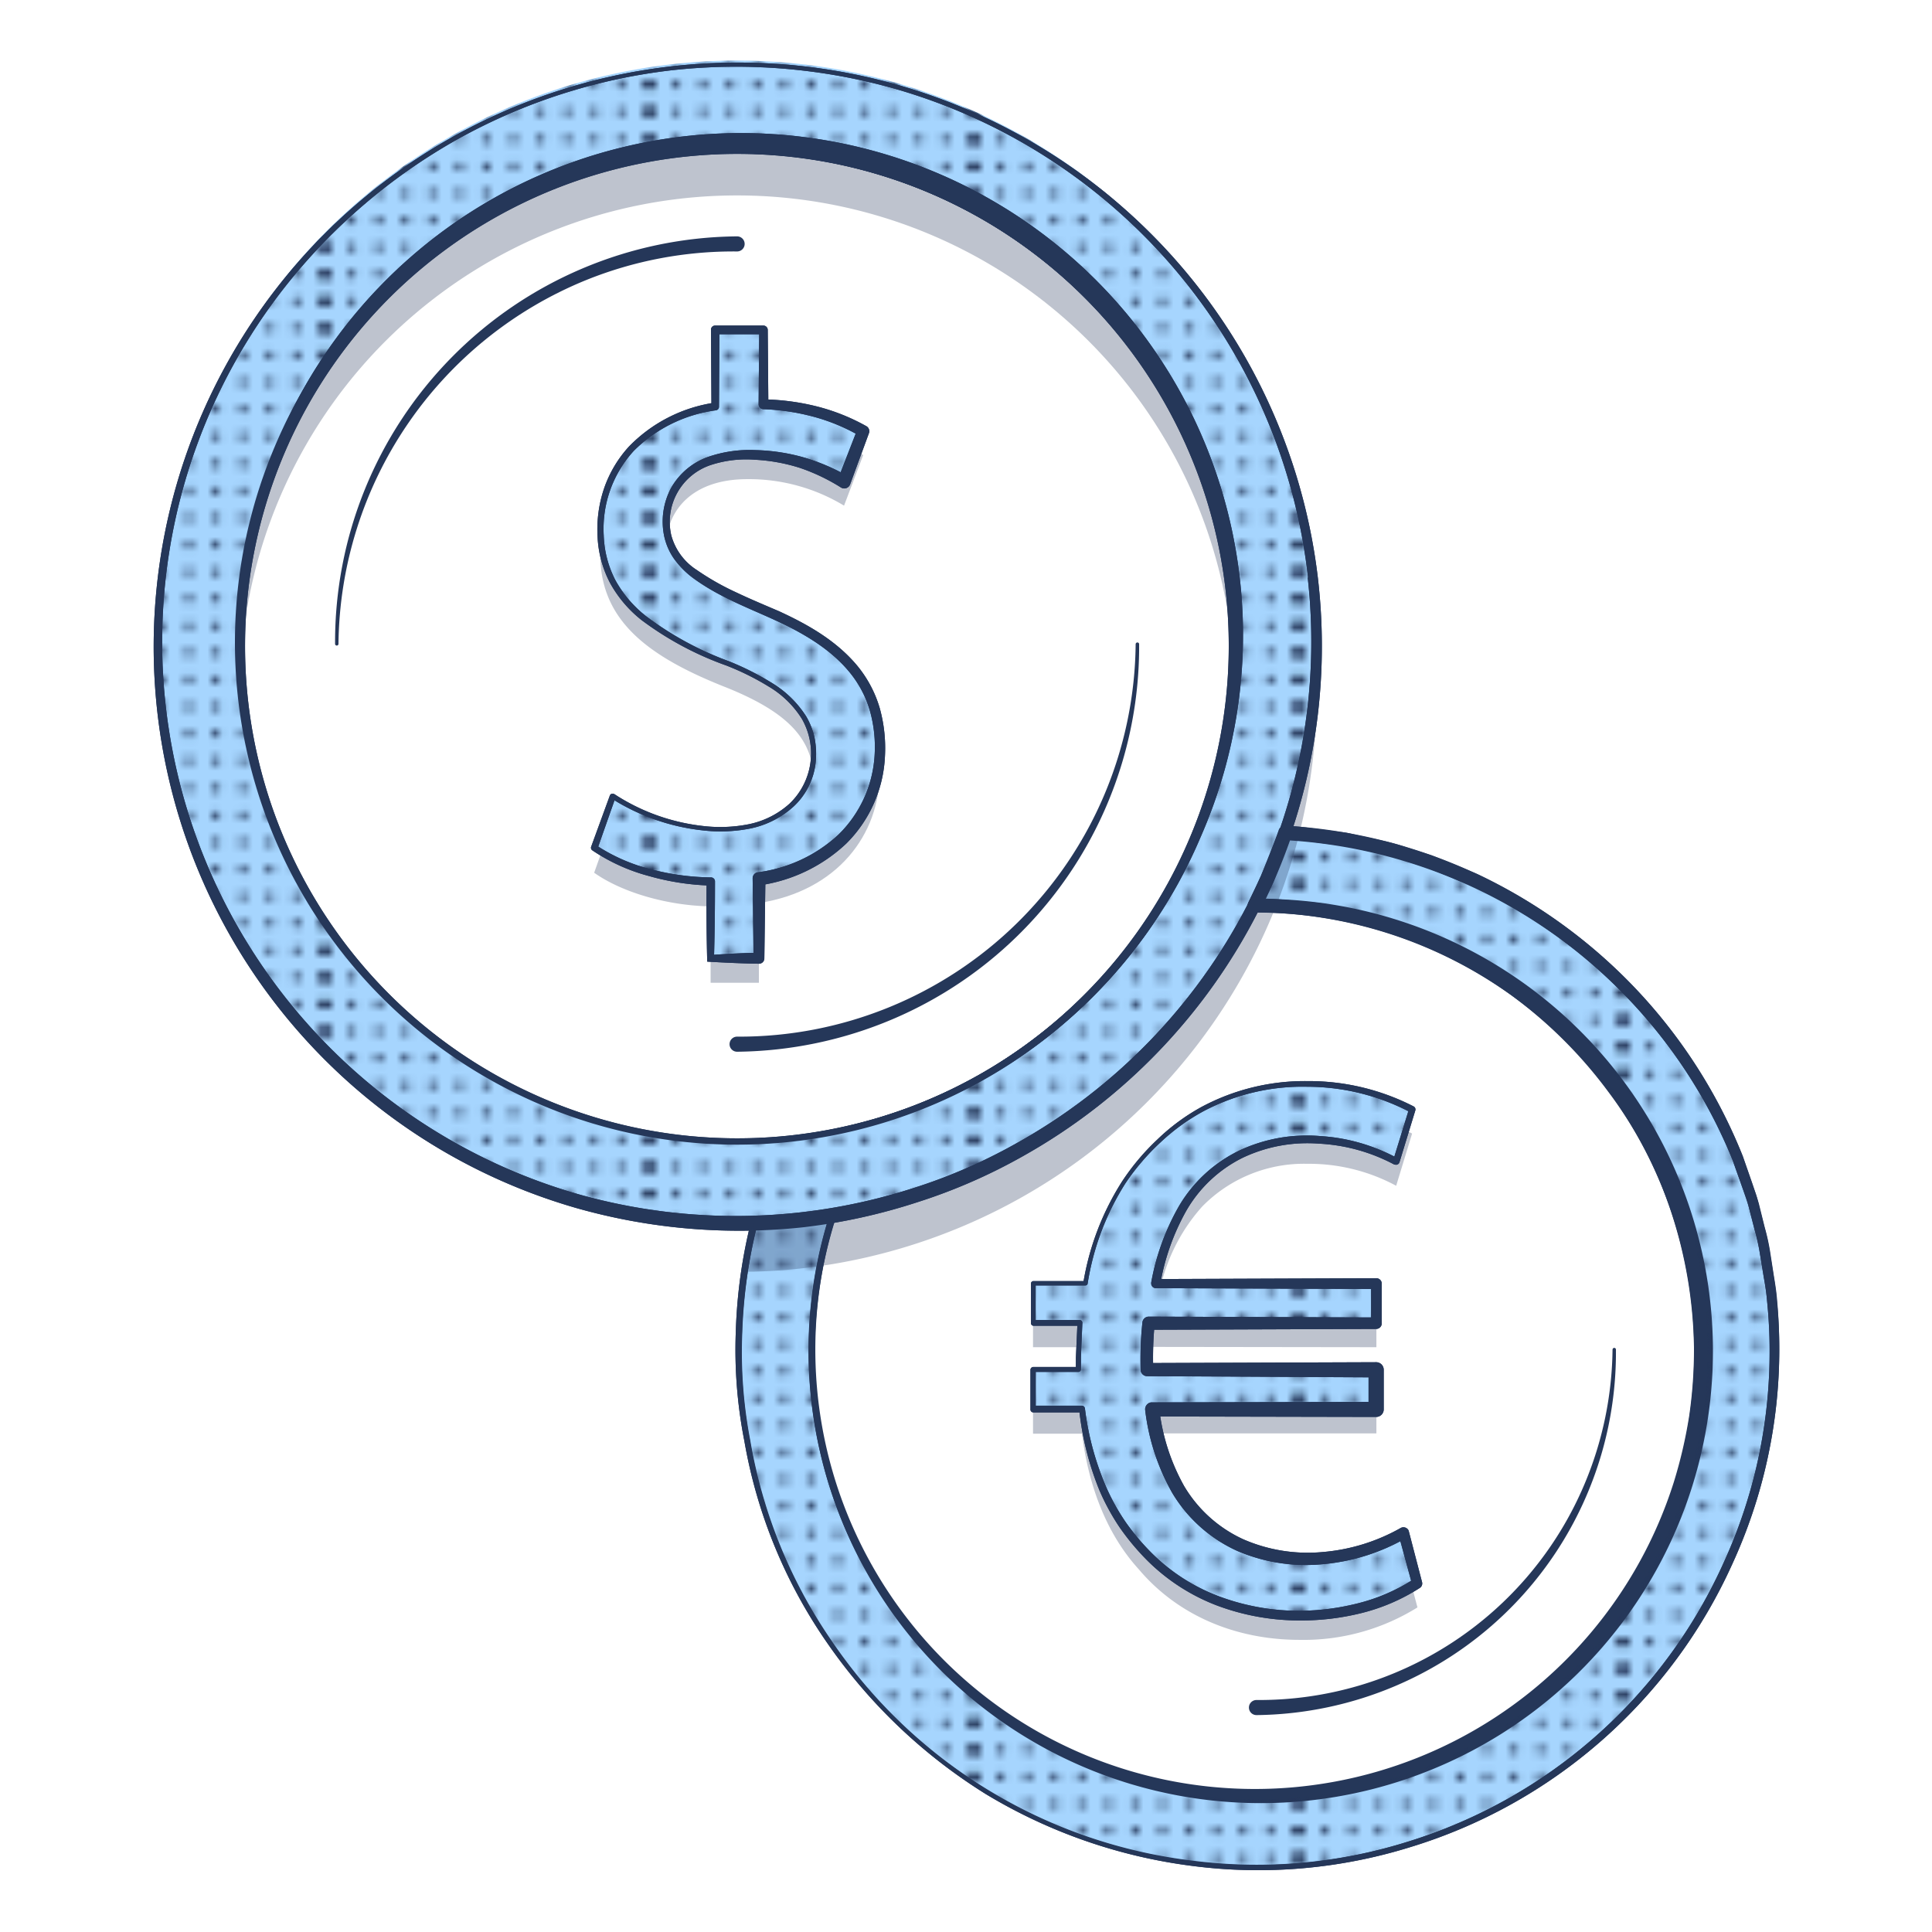 <svg id="Layer_1" data-name="Layer 1" xmlns="http://www.w3.org/2000/svg" xmlns:xlink="http://www.w3.org/1999/xlink" viewBox="0 0 256 256"><defs><style>.cls-1{fill:none;}.cls-2{fill:#253759;}.cls-3{clip-path:url(#clip-path);}.cls-4{clip-path:url(#clip-path-2);}.cls-5{fill:#fff;}.cls-6{fill:#a6d5fe;}.cls-7{fill:url(#New_Pattern_Swatch_1);}.cls-8{opacity:0.3;}.cls-9{fill:url(#New_Pattern_Swatch_1-5);}</style><clipPath id="clip-path"><rect class="cls-1" x="42.85" width="43" height="43"/></clipPath><clipPath id="clip-path-2"><rect class="cls-1" x="-0.05" width="43" height="43"/></clipPath><pattern id="New_Pattern_Swatch_1" data-name="New Pattern Swatch 1" width="42.9" height="43" patternTransform="translate(0 162)" patternUnits="userSpaceOnUse" viewBox="0 0 42.9 43"><rect class="cls-1" width="42.9" height="43"/><circle class="cls-2" cx="42.91" cy="1.85" r="0.57"/><circle class="cls-2" cx="42.91" cy="5.42" r="0.57"/><circle class="cls-2" cx="42.91" cy="8.99" r="0.57"/><circle class="cls-2" cx="42.91" cy="12.57" r="0.57"/><circle class="cls-2" cx="42.91" cy="16.14" r="0.57"/><circle class="cls-2" cx="42.91" cy="19.71" r="0.57"/><circle class="cls-2" cx="42.91" cy="23.29" r="0.57"/><circle class="cls-2" cx="42.91" cy="26.86" r="0.57"/><circle class="cls-2" cx="42.91" cy="30.43" r="0.57"/><circle class="cls-2" cx="42.91" cy="34.01" r="0.57"/><circle class="cls-2" cx="42.91" cy="37.58" r="0.57"/><circle class="cls-2" cx="42.91" cy="41.15" r="0.57"/><circle class="cls-2" cx="42.89" cy="1.85" r="0.57"/><circle class="cls-2" cx="42.89" cy="5.42" r="0.57"/><circle class="cls-2" cx="42.89" cy="8.99" r="0.57"/><circle class="cls-2" cx="42.89" cy="12.57" r="0.57"/><circle class="cls-2" cx="42.89" cy="16.14" r="0.57"/><circle class="cls-2" cx="42.89" cy="19.71" r="0.57"/><circle class="cls-2" cx="42.89" cy="23.29" r="0.57"/><circle class="cls-2" cx="42.89" cy="26.86" r="0.57"/><circle class="cls-2" cx="42.89" cy="30.43" r="0.57"/><circle class="cls-2" cx="42.89" cy="34.01" r="0.57"/><circle class="cls-2" cx="42.89" cy="37.58" r="0.57"/><circle class="cls-2" cx="42.89" cy="41.15" r="0.57"/><g class="cls-3"><circle class="cls-2" cx="42.81" cy="1.85" r="0.57"/><circle class="cls-2" cx="42.81" cy="5.42" r="0.57"/><circle class="cls-2" cx="42.81" cy="8.99" r="0.57"/><circle class="cls-2" cx="42.81" cy="12.57" r="0.57"/><circle class="cls-2" cx="42.81" cy="16.14" r="0.57"/><circle class="cls-2" cx="42.81" cy="19.71" r="0.57"/><circle class="cls-2" cx="42.81" cy="23.29" r="0.57"/><circle class="cls-2" cx="42.81" cy="26.86" r="0.57"/><circle class="cls-2" cx="42.81" cy="30.43" r="0.57"/><circle class="cls-2" cx="42.81" cy="34.01" r="0.57"/><circle class="cls-2" cx="42.81" cy="37.58" r="0.57"/><circle class="cls-2" cx="42.81" cy="41.15" r="0.57"/><circle class="cls-2" cx="42.79" cy="1.85" r="0.57"/><circle class="cls-2" cx="42.79" cy="5.42" r="0.57"/><circle class="cls-2" cx="42.79" cy="8.99" r="0.57"/><circle class="cls-2" cx="42.79" cy="12.57" r="0.57"/><circle class="cls-2" cx="42.79" cy="16.14" r="0.57"/><circle class="cls-2" cx="42.79" cy="19.71" r="0.57"/><circle class="cls-2" cx="42.79" cy="23.29" r="0.57"/><circle class="cls-2" cx="42.79" cy="26.86" r="0.57"/><circle class="cls-2" cx="42.79" cy="30.43" r="0.57"/><circle class="cls-2" cx="42.79" cy="34.01" r="0.57"/><circle class="cls-2" cx="42.79" cy="37.58" r="0.57"/><circle class="cls-2" cx="42.79" cy="41.15" r="0.57"/></g><circle class="cls-2" cx="42.91" cy="1.85" r="0.57"/><circle class="cls-2" cx="42.91" cy="5.42" r="0.57"/><circle class="cls-2" cx="42.91" cy="8.99" r="0.57"/><circle class="cls-2" cx="42.91" cy="12.57" r="0.57"/><circle class="cls-2" cx="42.91" cy="16.14" r="0.57"/><circle class="cls-2" cx="42.91" cy="19.71" r="0.57"/><circle class="cls-2" cx="42.91" cy="23.29" r="0.57"/><circle class="cls-2" cx="42.91" cy="26.86" r="0.57"/><circle class="cls-2" cx="42.91" cy="30.43" r="0.57"/><circle class="cls-2" cx="42.91" cy="34.01" r="0.57"/><circle class="cls-2" cx="42.91" cy="37.58" r="0.57"/><circle class="cls-2" cx="42.91" cy="41.15" r="0.57"/><circle class="cls-2" cx="0.01" cy="1.85" r="0.57"/><circle class="cls-2" cx="3.59" cy="1.85" r="0.57"/><circle class="cls-2" cx="7.16" cy="1.85" r="0.57"/><circle class="cls-2" cx="10.73" cy="1.85" r="0.57"/><circle class="cls-2" cx="0.01" cy="5.42" r="0.57"/><circle class="cls-2" cx="3.59" cy="5.42" r="0.57"/><circle class="cls-2" cx="7.16" cy="5.42" r="0.57"/><circle class="cls-2" cx="10.73" cy="5.42" r="0.57"/><circle class="cls-2" cx="0.01" cy="8.99" r="0.57"/><circle class="cls-2" cx="3.59" cy="8.99" r="0.57"/><circle class="cls-2" cx="7.16" cy="8.99" r="0.57"/><circle class="cls-2" cx="10.73" cy="8.99" r="0.57"/><circle class="cls-2" cx="0.01" cy="12.57" r="0.57"/><circle class="cls-2" cx="3.59" cy="12.57" r="0.57"/><circle class="cls-2" cx="7.16" cy="12.57" r="0.57"/><circle class="cls-2" cx="10.73" cy="12.57" r="0.57"/><circle class="cls-2" cx="0.01" cy="16.14" r="0.57"/><circle class="cls-2" cx="3.59" cy="16.14" r="0.57"/><circle class="cls-2" cx="7.16" cy="16.14" r="0.57"/><circle class="cls-2" cx="10.73" cy="16.14" r="0.57"/><circle class="cls-2" cx="0.01" cy="19.71" r="0.57"/><circle class="cls-2" cx="3.59" cy="19.71" r="0.57"/><circle class="cls-2" cx="7.16" cy="19.71" r="0.57"/><circle class="cls-2" cx="10.73" cy="19.71" r="0.57"/><circle class="cls-2" cx="14.3" cy="1.85" r="0.57"/><circle class="cls-2" cx="17.88" cy="1.85" r="0.57"/><circle class="cls-2" cx="21.45" cy="1.85" r="0.57"/><circle class="cls-2" cx="25.02" cy="1.85" r="0.57"/><circle class="cls-2" cx="28.6" cy="1.85" r="0.57"/><circle class="cls-2" cx="14.3" cy="5.42" r="0.57"/><circle class="cls-2" cx="17.88" cy="5.42" r="0.57"/><circle class="cls-2" cx="21.45" cy="5.42" r="0.57"/><circle class="cls-2" cx="25.02" cy="5.42" r="0.57"/><circle class="cls-2" cx="28.6" cy="5.42" r="0.57"/><circle class="cls-2" cx="14.3" cy="8.99" r="0.57"/><circle class="cls-2" cx="17.88" cy="8.99" r="0.57"/><circle class="cls-2" cx="21.45" cy="8.99" r="0.57"/><circle class="cls-2" cx="25.02" cy="8.99" r="0.57"/><circle class="cls-2" cx="28.6" cy="8.99" r="0.57"/><circle class="cls-2" cx="14.3" cy="12.57" r="0.57"/><circle class="cls-2" cx="17.88" cy="12.57" r="0.57"/><circle class="cls-2" cx="21.45" cy="12.57" r="0.57"/><circle class="cls-2" cx="25.02" cy="12.57" r="0.57"/><circle class="cls-2" cx="28.6" cy="12.57" r="0.57"/><circle class="cls-2" cx="14.3" cy="16.14" r="0.57"/><circle class="cls-2" cx="17.88" cy="16.14" r="0.57"/><circle class="cls-2" cx="21.45" cy="16.14" r="0.57"/><circle class="cls-2" cx="25.02" cy="16.14" r="0.57"/><circle class="cls-2" cx="28.6" cy="16.14" r="0.57"/><circle class="cls-2" cx="14.3" cy="19.71" r="0.57"/><circle class="cls-2" cx="17.88" cy="19.71" r="0.57"/><circle class="cls-2" cx="21.45" cy="19.71" r="0.57"/><circle class="cls-2" cx="25.02" cy="19.71" r="0.57"/><circle class="cls-2" cx="28.6" cy="19.71" r="0.57"/><circle class="cls-2" cx="32.17" cy="1.85" r="0.57"/><circle class="cls-2" cx="35.74" cy="1.85" r="0.57"/><circle class="cls-2" cx="39.31" cy="1.85" r="0.57"/><circle class="cls-2" cx="42.89" cy="1.85" r="0.57"/><circle class="cls-2" cx="32.17" cy="5.42" r="0.57"/><circle class="cls-2" cx="35.74" cy="5.42" r="0.57"/><circle class="cls-2" cx="39.31" cy="5.42" r="0.57"/><circle class="cls-2" cx="42.89" cy="5.42" r="0.57"/><circle class="cls-2" cx="32.17" cy="8.99" r="0.57"/><circle class="cls-2" cx="35.74" cy="8.99" r="0.57"/><circle class="cls-2" cx="39.31" cy="8.99" r="0.57"/><circle class="cls-2" cx="42.89" cy="8.99" r="0.57"/><circle class="cls-2" cx="32.17" cy="12.57" r="0.57"/><circle class="cls-2" cx="35.74" cy="12.57" r="0.57"/><circle class="cls-2" cx="39.31" cy="12.57" r="0.57"/><circle class="cls-2" cx="42.89" cy="12.57" r="0.57"/><circle class="cls-2" cx="32.17" cy="16.14" r="0.57"/><circle class="cls-2" cx="35.74" cy="16.14" r="0.57"/><circle class="cls-2" cx="39.31" cy="16.14" r="0.57"/><circle class="cls-2" cx="42.89" cy="16.14" r="0.57"/><circle class="cls-2" cx="32.17" cy="19.71" r="0.57"/><circle class="cls-2" cx="35.74" cy="19.71" r="0.57"/><circle class="cls-2" cx="39.31" cy="19.71" r="0.57"/><circle class="cls-2" cx="42.89" cy="19.71" r="0.57"/><circle class="cls-2" cx="0.01" cy="23.29" r="0.57"/><circle class="cls-2" cx="3.59" cy="23.29" r="0.57"/><circle class="cls-2" cx="7.16" cy="23.29" r="0.57"/><circle class="cls-2" cx="10.73" cy="23.29" r="0.57"/><circle class="cls-2" cx="0.01" cy="26.86" r="0.57"/><circle class="cls-2" cx="3.59" cy="26.86" r="0.57"/><circle class="cls-2" cx="7.16" cy="26.86" r="0.57"/><circle class="cls-2" cx="10.73" cy="26.86" r="0.57"/><circle class="cls-2" cx="0.01" cy="30.43" r="0.57"/><circle class="cls-2" cx="3.59" cy="30.43" r="0.57"/><circle class="cls-2" cx="7.16" cy="30.43" r="0.57"/><circle class="cls-2" cx="10.73" cy="30.43" r="0.57"/><circle class="cls-2" cx="0.01" cy="34.01" r="0.57"/><circle class="cls-2" cx="3.59" cy="34.01" r="0.57"/><circle class="cls-2" cx="7.16" cy="34.01" r="0.57"/><circle class="cls-2" cx="10.73" cy="34.01" r="0.57"/><circle class="cls-2" cx="0.01" cy="37.58" r="0.57"/><circle class="cls-2" cx="3.59" cy="37.58" r="0.57"/><circle class="cls-2" cx="7.16" cy="37.58" r="0.57"/><circle class="cls-2" cx="10.73" cy="37.58" r="0.57"/><circle class="cls-2" cx="0.01" cy="41.15" r="0.57"/><circle class="cls-2" cx="3.59" cy="41.15" r="0.57"/><circle class="cls-2" cx="7.16" cy="41.15" r="0.57"/><circle class="cls-2" cx="10.73" cy="41.15" r="0.57"/><circle class="cls-2" cx="14.3" cy="23.29" r="0.57"/><circle class="cls-2" cx="17.88" cy="23.29" r="0.57"/><circle class="cls-2" cx="21.45" cy="23.29" r="0.57"/><circle class="cls-2" cx="25.02" cy="23.29" r="0.57"/><circle class="cls-2" cx="28.6" cy="23.29" r="0.57"/><circle class="cls-2" cx="14.3" cy="26.86" r="0.57"/><circle class="cls-2" cx="17.88" cy="26.86" r="0.57"/><circle class="cls-2" cx="21.45" cy="26.86" r="0.57"/><circle class="cls-2" cx="25.02" cy="26.86" r="0.57"/><circle class="cls-2" cx="28.6" cy="26.86" r="0.57"/><circle class="cls-2" cx="14.3" cy="30.43" r="0.57"/><circle class="cls-2" cx="17.88" cy="30.43" r="0.57"/><circle class="cls-2" cx="21.45" cy="30.43" r="0.57"/><circle class="cls-2" cx="25.02" cy="30.43" r="0.57"/><circle class="cls-2" cx="28.6" cy="30.43" r="0.57"/><circle class="cls-2" cx="14.3" cy="34.01" r="0.57"/><circle class="cls-2" cx="17.88" cy="34.01" r="0.57"/><circle class="cls-2" cx="21.45" cy="34.01" r="0.57"/><circle class="cls-2" cx="25.02" cy="34.01" r="0.57"/><circle class="cls-2" cx="28.6" cy="34.01" r="0.57"/><circle class="cls-2" cx="14.3" cy="37.58" r="0.57"/><circle class="cls-2" cx="17.88" cy="37.58" r="0.57"/><circle class="cls-2" cx="21.45" cy="37.58" r="0.57"/><circle class="cls-2" cx="25.02" cy="37.58" r="0.57"/><circle class="cls-2" cx="28.6" cy="37.58" r="0.57"/><circle class="cls-2" cx="14.3" cy="41.15" r="0.57"/><circle class="cls-2" cx="17.88" cy="41.15" r="0.57"/><circle class="cls-2" cx="21.45" cy="41.15" r="0.57"/><circle class="cls-2" cx="25.02" cy="41.15" r="0.57"/><circle class="cls-2" cx="28.6" cy="41.15" r="0.57"/><circle class="cls-2" cx="32.17" cy="23.29" r="0.57"/><circle class="cls-2" cx="35.74" cy="23.29" r="0.57"/><circle class="cls-2" cx="39.31" cy="23.29" r="0.57"/><circle class="cls-2" cx="42.89" cy="23.29" r="0.57"/><circle class="cls-2" cx="32.17" cy="26.86" r="0.57"/><circle class="cls-2" cx="35.74" cy="26.86" r="0.57"/><circle class="cls-2" cx="39.31" cy="26.86" r="0.57"/><circle class="cls-2" cx="42.89" cy="26.86" r="0.57"/><circle class="cls-2" cx="32.17" cy="30.43" r="0.57"/><circle class="cls-2" cx="35.74" cy="30.43" r="0.57"/><circle class="cls-2" cx="39.31" cy="30.43" r="0.57"/><circle class="cls-2" cx="42.89" cy="30.43" r="0.57"/><circle class="cls-2" cx="32.17" cy="34.01" r="0.57"/><circle class="cls-2" cx="35.74" cy="34.01" r="0.57"/><circle class="cls-2" cx="39.31" cy="34.01" r="0.57"/><circle class="cls-2" cx="42.89" cy="34.01" r="0.57"/><circle class="cls-2" cx="32.17" cy="37.58" r="0.57"/><circle class="cls-2" cx="35.74" cy="37.58" r="0.57"/><circle class="cls-2" cx="39.31" cy="37.58" r="0.57"/><circle class="cls-2" cx="42.89" cy="37.58" r="0.57"/><circle class="cls-2" cx="32.17" cy="41.15" r="0.57"/><circle class="cls-2" cx="35.74" cy="41.15" r="0.57"/><circle class="cls-2" cx="39.31" cy="41.15" r="0.57"/><circle class="cls-2" cx="42.89" cy="41.15" r="0.57"/><circle class="cls-2" cx="-0.01" cy="1.85" r="0.57"/><circle class="cls-2" cx="-0.01" cy="5.42" r="0.57"/><circle class="cls-2" cx="-0.01" cy="8.99" r="0.57"/><circle class="cls-2" cx="-0.01" cy="12.57" r="0.57"/><circle class="cls-2" cx="-0.01" cy="16.14" r="0.57"/><circle class="cls-2" cx="-0.01" cy="19.71" r="0.57"/><circle class="cls-2" cx="-0.01" cy="23.29" r="0.57"/><circle class="cls-2" cx="-0.01" cy="26.86" r="0.57"/><circle class="cls-2" cx="-0.01" cy="30.43" r="0.57"/><circle class="cls-2" cx="-0.01" cy="34.01" r="0.57"/><circle class="cls-2" cx="-0.01" cy="37.58" r="0.57"/><circle class="cls-2" cx="-0.01" cy="41.15" r="0.57"/><g class="cls-4"><circle class="cls-2" cx="-0.09" cy="1.85" r="0.57"/><circle class="cls-2" cx="-0.09" cy="5.42" r="0.57"/><circle class="cls-2" cx="-0.09" cy="8.99" r="0.57"/><circle class="cls-2" cx="-0.09" cy="12.57" r="0.57"/><circle class="cls-2" cx="-0.09" cy="16.14" r="0.57"/><circle class="cls-2" cx="-0.09" cy="19.71" r="0.57"/><circle class="cls-2" cx="-0.09" cy="23.29" r="0.57"/><circle class="cls-2" cx="-0.09" cy="26.86" r="0.57"/><circle class="cls-2" cx="-0.09" cy="30.43" r="0.57"/><circle class="cls-2" cx="-0.09" cy="34.01" r="0.57"/><circle class="cls-2" cx="-0.09" cy="37.58" r="0.57"/><circle class="cls-2" cx="-0.09" cy="41.15" r="0.57"/><circle class="cls-2" cx="-0.11" cy="1.85" r="0.57"/><circle class="cls-2" cx="-0.11" cy="5.42" r="0.57"/><circle class="cls-2" cx="-0.11" cy="8.99" r="0.57"/><circle class="cls-2" cx="-0.11" cy="12.57" r="0.57"/><circle class="cls-2" cx="-0.11" cy="16.14" r="0.57"/><circle class="cls-2" cx="-0.11" cy="19.71" r="0.57"/><circle class="cls-2" cx="-0.11" cy="23.29" r="0.57"/><circle class="cls-2" cx="-0.11" cy="26.86" r="0.57"/><circle class="cls-2" cx="-0.11" cy="30.43" r="0.57"/><circle class="cls-2" cx="-0.11" cy="34.01" r="0.57"/><circle class="cls-2" cx="-0.11" cy="37.58" r="0.57"/><circle class="cls-2" cx="-0.11" cy="41.15" r="0.57"/></g><circle class="cls-2" cx="0.01" cy="1.85" r="0.57"/><circle class="cls-2" cx="0.01" cy="5.42" r="0.57"/><circle class="cls-2" cx="0.01" cy="8.99" r="0.57"/><circle class="cls-2" cx="0.01" cy="12.57" r="0.57"/><circle class="cls-2" cx="0.01" cy="16.14" r="0.57"/><circle class="cls-2" cx="0.01" cy="19.71" r="0.57"/><circle class="cls-2" cx="0.01" cy="23.29" r="0.57"/><circle class="cls-2" cx="0.01" cy="26.86" r="0.57"/><circle class="cls-2" cx="0.01" cy="30.43" r="0.57"/><circle class="cls-2" cx="0.01" cy="34.01" r="0.57"/><circle class="cls-2" cx="0.01" cy="37.58" r="0.57"/><circle class="cls-2" cx="0.01" cy="41.15" r="0.57"/><circle class="cls-2" cx="-0.01" cy="1.85" r="0.57"/><circle class="cls-2" cx="-0.01" cy="5.42" r="0.57"/><circle class="cls-2" cx="-0.01" cy="8.99" r="0.57"/><circle class="cls-2" cx="-0.01" cy="12.57" r="0.57"/><circle class="cls-2" cx="-0.01" cy="16.14" r="0.57"/><circle class="cls-2" cx="-0.01" cy="19.71" r="0.57"/><circle class="cls-2" cx="-0.01" cy="23.29" r="0.57"/><circle class="cls-2" cx="-0.01" cy="26.86" r="0.57"/><circle class="cls-2" cx="-0.01" cy="30.43" r="0.57"/><circle class="cls-2" cx="-0.01" cy="34.01" r="0.57"/><circle class="cls-2" cx="-0.01" cy="37.58" r="0.57"/><circle class="cls-2" cx="-0.01" cy="41.15" r="0.57"/></pattern><pattern id="New_Pattern_Swatch_1-5" data-name="New Pattern Swatch 1" width="42.9" height="43" patternTransform="translate(0 575.63)" patternUnits="userSpaceOnUse" viewBox="0 0 42.9 43"><rect class="cls-1" width="42.9" height="43"/><circle class="cls-2" cx="42.91" cy="1.85" r="0.57"/><circle class="cls-2" cx="42.91" cy="5.42" r="0.57"/><circle class="cls-2" cx="42.91" cy="8.99" r="0.57"/><circle class="cls-2" cx="42.91" cy="12.57" r="0.57"/><circle class="cls-2" cx="42.91" cy="16.14" r="0.57"/><circle class="cls-2" cx="42.91" cy="19.71" r="0.57"/><circle class="cls-2" cx="42.91" cy="23.29" r="0.57"/><circle class="cls-2" cx="42.91" cy="26.86" r="0.57"/><circle class="cls-2" cx="42.91" cy="30.43" r="0.57"/><circle class="cls-2" cx="42.91" cy="34.01" r="0.57"/><circle class="cls-2" cx="42.91" cy="37.58" r="0.57"/><circle class="cls-2" cx="42.91" cy="41.15" r="0.57"/><circle class="cls-2" cx="42.89" cy="1.85" r="0.57"/><circle class="cls-2" cx="42.89" cy="5.42" r="0.57"/><circle class="cls-2" cx="42.89" cy="8.99" r="0.57"/><circle class="cls-2" cx="42.89" cy="12.57" r="0.57"/><circle class="cls-2" cx="42.89" cy="16.14" r="0.57"/><circle class="cls-2" cx="42.89" cy="19.71" r="0.57"/><circle class="cls-2" cx="42.89" cy="23.29" r="0.57"/><circle class="cls-2" cx="42.89" cy="26.86" r="0.57"/><circle class="cls-2" cx="42.89" cy="30.43" r="0.57"/><circle class="cls-2" cx="42.89" cy="34.01" r="0.57"/><circle class="cls-2" cx="42.89" cy="37.58" r="0.57"/><circle class="cls-2" cx="42.89" cy="41.15" r="0.57"/><g class="cls-3"><circle class="cls-2" cx="42.81" cy="1.85" r="0.57"/><circle class="cls-2" cx="42.81" cy="5.42" r="0.57"/><circle class="cls-2" cx="42.81" cy="8.99" r="0.57"/><circle class="cls-2" cx="42.81" cy="12.57" r="0.57"/><circle class="cls-2" cx="42.81" cy="16.14" r="0.57"/><circle class="cls-2" cx="42.81" cy="19.71" r="0.57"/><circle class="cls-2" cx="42.81" cy="23.29" r="0.57"/><circle class="cls-2" cx="42.81" cy="26.86" r="0.57"/><circle class="cls-2" cx="42.81" cy="30.43" r="0.57"/><circle class="cls-2" cx="42.81" cy="34.01" r="0.57"/><circle class="cls-2" cx="42.81" cy="37.58" r="0.57"/><circle class="cls-2" cx="42.81" cy="41.15" r="0.57"/><circle class="cls-2" cx="42.79" cy="1.85" r="0.57"/><circle class="cls-2" cx="42.79" cy="5.42" r="0.57"/><circle class="cls-2" cx="42.79" cy="8.99" r="0.57"/><circle class="cls-2" cx="42.79" cy="12.57" r="0.57"/><circle class="cls-2" cx="42.79" cy="16.14" r="0.57"/><circle class="cls-2" cx="42.79" cy="19.71" r="0.57"/><circle class="cls-2" cx="42.79" cy="23.29" r="0.57"/><circle class="cls-2" cx="42.79" cy="26.86" r="0.57"/><circle class="cls-2" cx="42.79" cy="30.43" r="0.57"/><circle class="cls-2" cx="42.79" cy="34.01" r="0.57"/><circle class="cls-2" cx="42.79" cy="37.58" r="0.57"/><circle class="cls-2" cx="42.79" cy="41.15" r="0.57"/></g><circle class="cls-2" cx="42.91" cy="1.85" r="0.57"/><circle class="cls-2" cx="42.91" cy="5.42" r="0.57"/><circle class="cls-2" cx="42.91" cy="8.99" r="0.57"/><circle class="cls-2" cx="42.91" cy="12.57" r="0.57"/><circle class="cls-2" cx="42.91" cy="16.14" r="0.57"/><circle class="cls-2" cx="42.91" cy="19.71" r="0.57"/><circle class="cls-2" cx="42.91" cy="23.29" r="0.57"/><circle class="cls-2" cx="42.91" cy="26.86" r="0.57"/><circle class="cls-2" cx="42.91" cy="30.43" r="0.57"/><circle class="cls-2" cx="42.91" cy="34.01" r="0.57"/><circle class="cls-2" cx="42.91" cy="37.58" r="0.57"/><circle class="cls-2" cx="42.91" cy="41.15" r="0.57"/><circle class="cls-2" cx="0.01" cy="1.85" r="0.57"/><circle class="cls-2" cx="3.59" cy="1.85" r="0.57"/><circle class="cls-2" cx="7.16" cy="1.85" r="0.57"/><circle class="cls-2" cx="10.73" cy="1.85" r="0.57"/><circle class="cls-2" cx="0.01" cy="5.42" r="0.57"/><circle class="cls-2" cx="3.59" cy="5.42" r="0.57"/><circle class="cls-2" cx="7.16" cy="5.42" r="0.57"/><circle class="cls-2" cx="10.73" cy="5.42" r="0.57"/><circle class="cls-2" cx="0.01" cy="8.99" r="0.57"/><circle class="cls-2" cx="3.59" cy="8.99" r="0.57"/><circle class="cls-2" cx="7.16" cy="8.99" r="0.57"/><circle class="cls-2" cx="10.73" cy="8.99" r="0.57"/><circle class="cls-2" cx="0.01" cy="12.57" r="0.57"/><circle class="cls-2" cx="3.59" cy="12.57" r="0.57"/><circle class="cls-2" cx="7.16" cy="12.57" r="0.57"/><circle class="cls-2" cx="10.73" cy="12.57" r="0.57"/><circle class="cls-2" cx="0.01" cy="16.14" r="0.57"/><circle class="cls-2" cx="3.59" cy="16.14" r="0.57"/><circle class="cls-2" cx="7.16" cy="16.14" r="0.57"/><circle class="cls-2" cx="10.73" cy="16.14" r="0.57"/><circle class="cls-2" cx="0.01" cy="19.71" r="0.57"/><circle class="cls-2" cx="3.59" cy="19.71" r="0.57"/><circle class="cls-2" cx="7.16" cy="19.71" r="0.57"/><circle class="cls-2" cx="10.73" cy="19.71" r="0.57"/><circle class="cls-2" cx="14.3" cy="1.85" r="0.57"/><circle class="cls-2" cx="17.88" cy="1.85" r="0.57"/><circle class="cls-2" cx="21.45" cy="1.85" r="0.57"/><circle class="cls-2" cx="25.02" cy="1.85" r="0.57"/><circle class="cls-2" cx="28.6" cy="1.85" r="0.57"/><circle class="cls-2" cx="14.3" cy="5.42" r="0.57"/><circle class="cls-2" cx="17.88" cy="5.42" r="0.57"/><circle class="cls-2" cx="21.45" cy="5.42" r="0.57"/><circle class="cls-2" cx="25.02" cy="5.42" r="0.57"/><circle class="cls-2" cx="28.6" cy="5.42" r="0.57"/><circle class="cls-2" cx="14.3" cy="8.99" r="0.57"/><circle class="cls-2" cx="17.88" cy="8.99" r="0.57"/><circle class="cls-2" cx="21.45" cy="8.99" r="0.57"/><circle class="cls-2" cx="25.02" cy="8.99" r="0.57"/><circle class="cls-2" cx="28.6" cy="8.99" r="0.57"/><circle class="cls-2" cx="14.3" cy="12.57" r="0.57"/><circle class="cls-2" cx="17.88" cy="12.57" r="0.57"/><circle class="cls-2" cx="21.45" cy="12.57" r="0.57"/><circle class="cls-2" cx="25.02" cy="12.57" r="0.57"/><circle class="cls-2" cx="28.6" cy="12.57" r="0.57"/><circle class="cls-2" cx="14.3" cy="16.14" r="0.57"/><circle class="cls-2" cx="17.88" cy="16.14" r="0.57"/><circle class="cls-2" cx="21.45" cy="16.14" r="0.57"/><circle class="cls-2" cx="25.02" cy="16.14" r="0.57"/><circle class="cls-2" cx="28.6" cy="16.14" r="0.57"/><circle class="cls-2" cx="14.3" cy="19.71" r="0.57"/><circle class="cls-2" cx="17.88" cy="19.71" r="0.57"/><circle class="cls-2" cx="21.45" cy="19.71" r="0.57"/><circle class="cls-2" cx="25.02" cy="19.71" r="0.57"/><circle class="cls-2" cx="28.6" cy="19.71" r="0.57"/><circle class="cls-2" cx="32.17" cy="1.85" r="0.57"/><circle class="cls-2" cx="35.74" cy="1.85" r="0.57"/><circle class="cls-2" cx="39.31" cy="1.85" r="0.57"/><circle class="cls-2" cx="42.89" cy="1.85" r="0.57"/><circle class="cls-2" cx="32.17" cy="5.42" r="0.57"/><circle class="cls-2" cx="35.74" cy="5.42" r="0.57"/><circle class="cls-2" cx="39.31" cy="5.42" r="0.57"/><circle class="cls-2" cx="42.89" cy="5.42" r="0.57"/><circle class="cls-2" cx="32.17" cy="8.99" r="0.57"/><circle class="cls-2" cx="35.74" cy="8.99" r="0.57"/><circle class="cls-2" cx="39.31" cy="8.99" r="0.57"/><circle class="cls-2" cx="42.89" cy="8.99" r="0.57"/><circle class="cls-2" cx="32.17" cy="12.57" r="0.57"/><circle class="cls-2" cx="35.74" cy="12.57" r="0.57"/><circle class="cls-2" cx="39.31" cy="12.57" r="0.57"/><circle class="cls-2" cx="42.89" cy="12.57" r="0.57"/><circle class="cls-2" cx="32.17" cy="16.14" r="0.57"/><circle class="cls-2" cx="35.74" cy="16.14" r="0.57"/><circle class="cls-2" cx="39.31" cy="16.14" r="0.57"/><circle class="cls-2" cx="42.89" cy="16.14" r="0.57"/><circle class="cls-2" cx="32.17" cy="19.71" r="0.57"/><circle class="cls-2" cx="35.74" cy="19.71" r="0.57"/><circle class="cls-2" cx="39.31" cy="19.71" r="0.57"/><circle class="cls-2" cx="42.89" cy="19.71" r="0.57"/><circle class="cls-2" cx="0.01" cy="23.29" r="0.57"/><circle class="cls-2" cx="3.59" cy="23.29" r="0.57"/><circle class="cls-2" cx="7.16" cy="23.29" r="0.57"/><circle class="cls-2" cx="10.73" cy="23.29" r="0.57"/><circle class="cls-2" cx="0.01" cy="26.86" r="0.57"/><circle class="cls-2" cx="3.59" cy="26.86" r="0.57"/><circle class="cls-2" cx="7.16" cy="26.86" r="0.57"/><circle class="cls-2" cx="10.73" cy="26.86" r="0.57"/><circle class="cls-2" cx="0.01" cy="30.43" r="0.57"/><circle class="cls-2" cx="3.59" cy="30.43" r="0.57"/><circle class="cls-2" cx="7.16" cy="30.43" r="0.57"/><circle class="cls-2" cx="10.73" cy="30.43" r="0.57"/><circle class="cls-2" cx="0.01" cy="34.01" r="0.57"/><circle class="cls-2" cx="3.59" cy="34.01" r="0.57"/><circle class="cls-2" cx="7.16" cy="34.01" r="0.57"/><circle class="cls-2" cx="10.73" cy="34.01" r="0.57"/><circle class="cls-2" cx="0.01" cy="37.58" r="0.57"/><circle class="cls-2" cx="3.59" cy="37.58" r="0.57"/><circle class="cls-2" cx="7.16" cy="37.58" r="0.57"/><circle class="cls-2" cx="10.73" cy="37.58" r="0.57"/><circle class="cls-2" cx="0.01" cy="41.15" r="0.57"/><circle class="cls-2" cx="3.59" cy="41.15" r="0.57"/><circle class="cls-2" cx="7.16" cy="41.15" r="0.57"/><circle class="cls-2" cx="10.73" cy="41.15" r="0.57"/><circle class="cls-2" cx="14.3" cy="23.29" r="0.57"/><circle class="cls-2" cx="17.88" cy="23.29" r="0.57"/><circle class="cls-2" cx="21.45" cy="23.29" r="0.57"/><circle class="cls-2" cx="25.02" cy="23.29" r="0.57"/><circle class="cls-2" cx="28.6" cy="23.29" r="0.57"/><circle class="cls-2" cx="14.3" cy="26.86" r="0.57"/><circle class="cls-2" cx="17.88" cy="26.86" r="0.57"/><circle class="cls-2" cx="21.45" cy="26.86" r="0.57"/><circle class="cls-2" cx="25.02" cy="26.86" r="0.57"/><circle class="cls-2" cx="28.6" cy="26.86" r="0.57"/><circle class="cls-2" cx="14.3" cy="30.43" r="0.57"/><circle class="cls-2" cx="17.88" cy="30.43" r="0.57"/><circle class="cls-2" cx="21.45" cy="30.43" r="0.57"/><circle class="cls-2" cx="25.02" cy="30.43" r="0.57"/><circle class="cls-2" cx="28.6" cy="30.43" r="0.57"/><circle class="cls-2" cx="14.3" cy="34.01" r="0.57"/><circle class="cls-2" cx="17.88" cy="34.01" r="0.57"/><circle class="cls-2" cx="21.45" cy="34.01" r="0.57"/><circle class="cls-2" cx="25.02" cy="34.01" r="0.57"/><circle class="cls-2" cx="28.6" cy="34.01" r="0.57"/><circle class="cls-2" cx="14.3" cy="37.58" r="0.57"/><circle class="cls-2" cx="17.88" cy="37.58" r="0.57"/><circle class="cls-2" cx="21.45" cy="37.58" r="0.57"/><circle class="cls-2" cx="25.02" cy="37.58" r="0.57"/><circle class="cls-2" cx="28.6" cy="37.58" r="0.57"/><circle class="cls-2" cx="14.3" cy="41.15" r="0.57"/><circle class="cls-2" cx="17.88" cy="41.15" r="0.57"/><circle class="cls-2" cx="21.45" cy="41.15" r="0.57"/><circle class="cls-2" cx="25.02" cy="41.15" r="0.57"/><circle class="cls-2" cx="28.6" cy="41.15" r="0.57"/><circle class="cls-2" cx="32.17" cy="23.29" r="0.57"/><circle class="cls-2" cx="35.74" cy="23.29" r="0.57"/><circle class="cls-2" cx="39.31" cy="23.29" r="0.57"/><circle class="cls-2" cx="42.89" cy="23.29" r="0.57"/><circle class="cls-2" cx="32.17" cy="26.86" r="0.57"/><circle class="cls-2" cx="35.74" cy="26.86" r="0.57"/><circle class="cls-2" cx="39.31" cy="26.86" r="0.57"/><circle class="cls-2" cx="42.89" cy="26.86" r="0.57"/><circle class="cls-2" cx="32.17" cy="30.43" r="0.57"/><circle class="cls-2" cx="35.74" cy="30.43" r="0.57"/><circle class="cls-2" cx="39.31" cy="30.43" r="0.57"/><circle class="cls-2" cx="42.89" cy="30.43" r="0.57"/><circle class="cls-2" cx="32.17" cy="34.01" r="0.57"/><circle class="cls-2" cx="35.74" cy="34.01" r="0.57"/><circle class="cls-2" cx="39.31" cy="34.01" r="0.57"/><circle class="cls-2" cx="42.89" cy="34.01" r="0.57"/><circle class="cls-2" cx="32.17" cy="37.58" r="0.57"/><circle class="cls-2" cx="35.74" cy="37.58" r="0.57"/><circle class="cls-2" cx="39.31" cy="37.58" r="0.57"/><circle class="cls-2" cx="42.89" cy="37.58" r="0.57"/><circle class="cls-2" cx="32.17" cy="41.15" r="0.57"/><circle class="cls-2" cx="35.74" cy="41.15" r="0.57"/><circle class="cls-2" cx="39.31" cy="41.15" r="0.57"/><circle class="cls-2" cx="42.89" cy="41.15" r="0.57"/><circle class="cls-2" cx="-0.01" cy="1.85" r="0.57"/><circle class="cls-2" cx="-0.01" cy="5.42" r="0.57"/><circle class="cls-2" cx="-0.01" cy="8.99" r="0.57"/><circle class="cls-2" cx="-0.01" cy="12.57" r="0.57"/><circle class="cls-2" cx="-0.01" cy="16.14" r="0.57"/><circle class="cls-2" cx="-0.01" cy="19.71" r="0.57"/><circle class="cls-2" cx="-0.01" cy="23.29" r="0.57"/><circle class="cls-2" cx="-0.01" cy="26.86" r="0.57"/><circle class="cls-2" cx="-0.01" cy="30.43" r="0.57"/><circle class="cls-2" cx="-0.01" cy="34.01" r="0.57"/><circle class="cls-2" cx="-0.01" cy="37.58" r="0.57"/><circle class="cls-2" cx="-0.01" cy="41.15" r="0.57"/><g class="cls-4"><circle class="cls-2" cx="-0.09" cy="1.85" r="0.57"/><circle class="cls-2" cx="-0.09" cy="5.42" r="0.57"/><circle class="cls-2" cx="-0.09" cy="8.99" r="0.57"/><circle class="cls-2" cx="-0.09" cy="12.57" r="0.57"/><circle class="cls-2" cx="-0.09" cy="16.14" r="0.57"/><circle class="cls-2" cx="-0.09" cy="19.71" r="0.57"/><circle class="cls-2" cx="-0.09" cy="23.29" r="0.57"/><circle class="cls-2" cx="-0.09" cy="26.86" r="0.57"/><circle class="cls-2" cx="-0.09" cy="30.43" r="0.57"/><circle class="cls-2" cx="-0.09" cy="34.01" r="0.57"/><circle class="cls-2" cx="-0.09" cy="37.58" r="0.57"/><circle class="cls-2" cx="-0.09" cy="41.15" r="0.57"/><circle class="cls-2" cx="-0.11" cy="1.85" r="0.57"/><circle class="cls-2" cx="-0.11" cy="5.42" r="0.57"/><circle class="cls-2" cx="-0.11" cy="8.99" r="0.57"/><circle class="cls-2" cx="-0.11" cy="12.57" r="0.57"/><circle class="cls-2" cx="-0.11" cy="16.14" r="0.57"/><circle class="cls-2" cx="-0.11" cy="19.71" r="0.57"/><circle class="cls-2" cx="-0.11" cy="23.29" r="0.57"/><circle class="cls-2" cx="-0.11" cy="26.86" r="0.57"/><circle class="cls-2" cx="-0.11" cy="30.43" r="0.57"/><circle class="cls-2" cx="-0.11" cy="34.01" r="0.57"/><circle class="cls-2" cx="-0.11" cy="37.58" r="0.57"/><circle class="cls-2" cx="-0.11" cy="41.15" r="0.57"/></g><circle class="cls-2" cx="0.01" cy="1.85" r="0.57"/><circle class="cls-2" cx="0.01" cy="5.42" r="0.57"/><circle class="cls-2" cx="0.01" cy="8.99" r="0.57"/><circle class="cls-2" cx="0.01" cy="12.57" r="0.57"/><circle class="cls-2" cx="0.01" cy="16.14" r="0.57"/><circle class="cls-2" cx="0.01" cy="19.71" r="0.57"/><circle class="cls-2" cx="0.01" cy="23.29" r="0.57"/><circle class="cls-2" cx="0.01" cy="26.86" r="0.57"/><circle class="cls-2" cx="0.01" cy="30.43" r="0.57"/><circle class="cls-2" cx="0.01" cy="34.01" r="0.57"/><circle class="cls-2" cx="0.01" cy="37.58" r="0.57"/><circle class="cls-2" cx="0.01" cy="41.15" r="0.57"/><circle class="cls-2" cx="-0.01" cy="1.85" r="0.57"/><circle class="cls-2" cx="-0.01" cy="5.42" r="0.57"/><circle class="cls-2" cx="-0.01" cy="8.99" r="0.57"/><circle class="cls-2" cx="-0.01" cy="12.57" r="0.57"/><circle class="cls-2" cx="-0.01" cy="16.14" r="0.57"/><circle class="cls-2" cx="-0.01" cy="19.71" r="0.57"/><circle class="cls-2" cx="-0.01" cy="23.29" r="0.57"/><circle class="cls-2" cx="-0.01" cy="26.86" r="0.57"/><circle class="cls-2" cx="-0.01" cy="30.43" r="0.57"/><circle class="cls-2" cx="-0.01" cy="34.01" r="0.57"/><circle class="cls-2" cx="-0.01" cy="37.58" r="0.57"/><circle class="cls-2" cx="-0.01" cy="41.15" r="0.57"/></pattern></defs><title>10-free-finance-icon</title><circle class="cls-5" cx="166.5" cy="179.54" r="62.33"/><path class="cls-5" d="M163.55,85.32a65.59,65.59,0,0,1-11,36.33,65.73,65.73,0,0,1-48.79,29.27q-3,.29-6.14.28a65.88,65.88,0,1,1,65.88-65.88Z"/><path class="cls-2" d="M164.19,85.32A66.53,66.53,0,1,1,36.13,59.84,66.5,66.5,0,0,1,164.19,85.32Zm-1.28,0a65.22,65.22,0,1,0-4.86,25A65.25,65.25,0,0,0,162.91,85.32Z"/><path class="cls-6" d="M94.16,127V116.81c-5.89-.11-11.88-1.93-15.43-4.47l2.43-6.81a27.3,27.3,0,0,0,14.53,4.37c7.21,0,12.09-4.16,12.09-10,0-5.59-4-9-11.48-12.09C85.94,83.79,79.54,79,79.54,70.18c0-8.43,6-14.82,15.23-16.35V43.67h6.4v9.86a27.85,27.85,0,0,1,13.21,3.55l-2.54,6.71A24.35,24.35,0,0,0,99,60.23c-7.82,0-10.77,4.67-10.77,8.84,0,5.18,3.76,7.82,12.6,11.58,10.46,4.26,15.74,9.44,15.74,18.48,0,8.13-5.58,15.64-16,17.27V127Z"/><path class="cls-2" d="M93.71,127.42c-.09-3.52-.12-7.1-.08-10.61l.52.53A33.36,33.36,0,0,1,86,116.08a24.8,24.8,0,0,1-7.52-3.41.41.41,0,0,1-.15-.47l2.48-6.79a.37.37,0,0,1,.47-.22l.07,0A26.89,26.89,0,0,0,93,109.43a19.46,19.46,0,0,0,6.19-.21,11.45,11.45,0,0,0,5.44-2.74,9.21,9.21,0,0,0,1.61-11.25,13,13,0,0,0-4.4-4.27,34.86,34.86,0,0,0-5.61-2.78,42.51,42.51,0,0,1-11.2-6,16.21,16.21,0,0,1-4.17-4.89,14.54,14.54,0,0,1-1.68-6.21,16.89,16.89,0,0,1,.87-6.38,15.86,15.86,0,0,1,3.3-5.54,19.88,19.88,0,0,1,11.32-5.8l-.4.48-.06-10.16a.54.54,0,0,1,.54-.54h0l6.4,0a.58.58,0,0,1,.58.58h0l.08,9.86-.63-.66a31.16,31.16,0,0,1,7,.92,26.89,26.89,0,0,1,6.58,2.61.77.77,0,0,1,.36,1h0l-2.47,6.72h0a.83.83,0,0,1-1.07.5l-.14-.07A25.77,25.77,0,0,0,106,62a23.61,23.61,0,0,0-5.91-1.08,15.13,15.13,0,0,0-5.89.69,7.94,7.94,0,0,0-5.26,9.29,7.89,7.89,0,0,0,3.36,4.61,34.4,34.4,0,0,0,5.28,3c1.85.88,3.73,1.66,5.66,2.49,3.78,1.74,7.56,3.87,10.34,7.2a15.83,15.83,0,0,1,3,5.67,19.82,19.82,0,0,1,.68,6.36,17.38,17.38,0,0,1-5.13,11.55,21.09,21.09,0,0,1-11.42,5.52h0l.71-.83L101.28,127v0a.71.71,0,0,1-.72.7C98.26,127.66,95.93,127.55,93.71,127.42Zm.91-.91c2-.13,4-.25,5.94-.26l-.71.71-.12-10.56a.81.81,0,0,1,.66-.82h.06a19.38,19.38,0,0,0,10.61-4.95,16,16,0,0,0,4.83-10.54,17.75,17.75,0,0,0-.62-5.9A14.3,14.3,0,0,0,112.51,89c-2.55-3.07-6.15-5.15-9.84-6.84S95,79,91.57,76.39a11.63,11.63,0,0,1-2.25-2.34,8.3,8.3,0,0,1-1.31-3,9.46,9.46,0,0,1,.89-6.35,9.13,9.13,0,0,1,4.9-4.15,16.87,16.87,0,0,1,6.32-.91,25.79,25.79,0,0,1,6.28.94,27,27,0,0,1,5.86,2.47l-1.22.43h0l2.6-6.68.35,1a25.58,25.58,0,0,0-6.18-2.58,29.78,29.78,0,0,0-6.66-1h0a.65.65,0,0,1-.63-.65l.08-9.86.58.58-6.4,0,.55-.55-.06,10.16h0a.47.47,0,0,1-.41.47A18.94,18.94,0,0,0,84,59.72,15.29,15.29,0,0,0,80,71a13.82,13.82,0,0,0,1.56,5.91,15.67,15.67,0,0,0,4,4.7,42.25,42.25,0,0,0,11,6,36.65,36.65,0,0,1,5.7,2.87,14,14,0,0,1,4.58,4.47,9.76,9.76,0,0,1,1.13,3,11,11,0,0,1,.09,3.24,9.28,9.28,0,0,1-2.92,5.69,12.1,12.1,0,0,1-5.72,2.9,20.19,20.19,0,0,1-6.39.24,28.28,28.28,0,0,1-12-4.22l.55-.19-2.4,6.82L79,112a23.61,23.61,0,0,0,7.28,3.19,32.78,32.78,0,0,0,7.93,1.07.53.53,0,0,1,.53.53h0C94.74,120.07,94.71,123.25,94.62,126.51Z"/><path class="cls-6" d="M174,76.44A76.79,76.79,0,0,0,20.88,85.33a75.12,75.12,0,0,0,.56,9.29,76.79,76.79,0,0,0,76.22,67.49l2.28,0a77.9,77.9,0,0,0,10.43-1A76.86,76.86,0,0,0,166.21,120a75.49,75.49,0,0,0,4.09-9.65,76.64,76.64,0,0,0,3.61-15.72,75.12,75.12,0,0,0,.56-9.29A79.18,79.18,0,0,0,174,76.44Zm-15.5,34.26a65.32,65.32,0,0,1-5.86,11,65.73,65.73,0,0,1-48.79,29.27q-3,.29-6.14.28a65.89,65.89,0,1,1,60.79-40.5Z"/><path class="cls-2" d="M173.32,76.51a76.2,76.2,0,0,0-54.75-64.75A77.34,77.34,0,0,0,88.83,9.33a76.37,76.37,0,0,0-28.38,9.22A77.47,77.47,0,0,0,37.82,37.94a76.13,76.13,0,0,0,39.1,120.38,76.78,76.78,0,0,0,44-.86,72.26,72.26,0,0,0,13.64-5.9,76.07,76.07,0,0,0,38.72-75Zm1.28-.15a77.47,77.47,0,0,1-39.08,76.85,74.12,74.12,0,0,1-14,6.1,78.12,78.12,0,0,1-14.89,3.29,79.09,79.09,0,0,1-30.23-2.52A77.4,77.4,0,1,1,174.6,76.36Z"/><path class="cls-2" d="M159.05,111a66.59,66.59,0,0,1-122.74-.42,66.44,66.44,0,0,1,0-50.84A66.52,66.52,0,1,1,159.05,111Zm-1.18-.5a65.24,65.24,0,1,0-120.7-.28,65.19,65.19,0,0,0,120.7.28Z"/><path class="cls-6" d="M172.21,214.08c-8.5,0-16.15-3.25-21.29-9.32-4-4.41-6.6-10.49-7.55-18h-6.49v-5.25h6v-1.56c0-1.57.1-3.14.2-4.61h-6.17v-5.25h6.91c1.26-7.34,4.3-13.42,8.6-17.72a27.44,27.44,0,0,1,20.65-8.7A30,30,0,0,1,187.1,147L185,153.91A24.35,24.35,0,0,0,173.25,151a18.86,18.86,0,0,0-13.95,5.66c-3,3.15-5.13,7.87-6.17,13.42h29.25v5.25h-30.2a29.44,29.44,0,0,0-.21,4.4v1.77h30.41v5.25H152.71c.83,6.08,2.82,10.59,5.76,13.74a19.55,19.55,0,0,0,14.78,6.07A26,26,0,0,0,186,203.08l1.78,6.7A28.51,28.51,0,0,1,172.21,214.08Z"/><path class="cls-2" d="M172.21,214.72a31.26,31.26,0,0,1-11-2,26.43,26.43,0,0,1-9.31-6.07,32.55,32.55,0,0,1-3.56-4.29,30,30,0,0,1-2.66-4.89A38.93,38.93,0,0,1,143,186.78l.42.37-6.49,0a.38.38,0,0,1-.39-.39v-5.25a.39.39,0,0,1,.38-.38h0l6,0-.36.36v-1.54l.07-1.55.14-3.11.35.38h-6.17a.34.34,0,0,1-.34-.34h0v-5.25a.33.33,0,0,1,.33-.33h0l6.91,0-.31.26a35.79,35.79,0,0,1,5.16-13.49,31.08,31.08,0,0,1,4.68-5.55,27.26,27.26,0,0,1,5.86-4.31,29,29,0,0,1,14-3.41,30.43,30.43,0,0,1,14.08,3.36.45.45,0,0,1,.22.52L185.44,154a.47.47,0,0,1-.58.32l-.09,0h0a23.75,23.75,0,0,0-10-2.78,20,20,0,0,0-10.11,1.87,17.64,17.64,0,0,0-7.46,7,30.3,30.3,0,0,0-3.47,9.81l-.61-.74,29.25-.11a.72.72,0,0,1,.72.73h0l0,5.25a.74.74,0,0,1-.74.74h0l-30.2.11.84-.72a47.83,47.83,0,0,0-.18,6l-.87-.87,30.41-.11a1,1,0,0,1,1,1h0v5.25a1,1,0,0,1-1,1h0l-29.67-.06.92-1.06a27.29,27.29,0,0,0,3.3,10.28,17.65,17.65,0,0,0,7.83,7.05,21.37,21.37,0,0,0,10.56,1.69,25.2,25.2,0,0,0,10.32-3.19h0a.76.76,0,0,1,1,.27.73.73,0,0,1,.07.19l1.75,6.72h0a.7.7,0,0,1-.3.77,25.83,25.83,0,0,1-7.73,3.33A33.13,33.13,0,0,1,172.21,214.72Zm0-1.28a32.3,32.3,0,0,0,7.95-1.05,24.53,24.53,0,0,0,7.26-3.21l-.3.79-1.82-6.7,1.13.46a26.81,26.81,0,0,1-11,3.52A23.14,23.14,0,0,1,164,205.53a19.3,19.3,0,0,1-8.67-7.71,29.12,29.12,0,0,1-3.59-11,.93.93,0,0,1,.79-1h.14l29.67-.06-1,1v-5.25l1,1L152,182.35h0a.86.86,0,0,1-.86-.86v0a46.55,46.55,0,0,1,.24-6.3.85.85,0,0,1,.85-.73l30.2.11-.75.75,0-5.25.73.73-29.25-.11h0a.62.62,0,0,1-.62-.62s0-.08,0-.12a31.57,31.57,0,0,1,3.7-10.17,18.73,18.73,0,0,1,8-7.34,21.07,21.07,0,0,1,10.65-1.91,24.67,24.67,0,0,1,10.39,3l-.69.27,2.13-6.91.22.52A29.52,29.52,0,0,0,173.21,144a28.08,28.08,0,0,0-13.7,3.22,27.12,27.12,0,0,0-5.76,4.17,30.66,30.66,0,0,0-4.63,5.41,34.88,34.88,0,0,0-5,13.27.3.3,0,0,1-.31.26l-6.91,0,.33-.33v5.25l-.34-.34,6.17,0a.36.36,0,0,1,.36.36h0l-.13,3.07-.06,1.54v1.54a.36.36,0,0,1-.37.37l-6,0,.38-.39v5.25l-.39-.39,6.49,0a.42.42,0,0,1,.42.37,37.76,37.76,0,0,0,2.82,10.42,28.37,28.37,0,0,0,2.62,4.7,30.89,30.89,0,0,0,3.48,4.11,25.1,25.1,0,0,0,9,5.72A30.23,30.23,0,0,0,172.21,213.44Z"/><path class="cls-7" d="M172.21,214.08c-8.5,0-16.15-3.25-21.29-9.32-4-4.41-6.6-10.49-7.55-18h-6.49v-5.25h6v-1.56c0-1.57.1-3.14.2-4.61h-6.17v-5.25h6.91c1.26-7.34,4.3-13.42,8.6-17.72a27.44,27.44,0,0,1,20.65-8.7A30,30,0,0,1,187.1,147L185,153.91A24.35,24.35,0,0,0,173.25,151a18.86,18.86,0,0,0-13.95,5.66c-3,3.15-5.13,7.87-6.17,13.42h29.25v5.25h-30.2a29.44,29.44,0,0,0-.21,4.4v1.77h30.41v5.25H152.71c.83,6.08,2.82,10.59,5.76,13.74a19.55,19.55,0,0,0,14.78,6.07A26,26,0,0,0,186,203.08l1.78,6.7A28.51,28.51,0,0,1,172.21,214.08Z"/><path class="cls-2" d="M172.21,214.72a31.26,31.26,0,0,1-11-2,26.43,26.43,0,0,1-9.31-6.07,32.55,32.55,0,0,1-3.56-4.29,30,30,0,0,1-2.66-4.89A38.93,38.93,0,0,1,143,186.78l.42.37-6.49,0a.38.38,0,0,1-.39-.39v-5.25a.39.39,0,0,1,.38-.38h0l6,0-.36.36v-1.54l.07-1.55.14-3.11.35.38h-6.17a.34.34,0,0,1-.34-.34v-5.25a.33.33,0,0,1,.33-.33h0l6.91,0-.31.26a35.79,35.79,0,0,1,5.16-13.49,31.08,31.08,0,0,1,4.68-5.55,27.26,27.26,0,0,1,5.86-4.31,29,29,0,0,1,14-3.41,30.43,30.43,0,0,1,14.08,3.36.45.45,0,0,1,.22.52L185.44,154a.47.47,0,0,1-.58.32l-.09,0h0a23.75,23.75,0,0,0-10-2.78,20,20,0,0,0-10.11,1.87,17.64,17.64,0,0,0-7.46,7,30.3,30.3,0,0,0-3.47,9.81l-.61-.74,29.25-.11a.72.72,0,0,1,.72.73h0l0,5.25a.74.74,0,0,1-.74.74h0l-30.2.11.84-.72a47.83,47.83,0,0,0-.18,6l-.87-.87,30.41-.11a1,1,0,0,1,1,1h0v5.25a1,1,0,0,1-1,1h0l-29.67-.06.92-1.06a27.29,27.29,0,0,0,3.3,10.28,17.65,17.65,0,0,0,7.83,7.05,21.37,21.37,0,0,0,10.56,1.69,25.2,25.2,0,0,0,10.32-3.19h0a.76.76,0,0,1,1,.27.73.73,0,0,1,.07.19l1.75,6.72h0a.7.7,0,0,1-.3.77,25.83,25.83,0,0,1-7.73,3.33A33.13,33.13,0,0,1,172.21,214.72Zm0-1.28a32.3,32.3,0,0,0,7.95-1.05,24.53,24.53,0,0,0,7.26-3.21l-.3.79-1.82-6.7,1.13.46a26.81,26.81,0,0,1-11,3.52A23.14,23.14,0,0,1,164,205.53a19.3,19.3,0,0,1-8.67-7.71,29.12,29.12,0,0,1-3.59-11,.93.93,0,0,1,.79-1h.14l29.67-.06-1,1v-5.25l1,1L152,182.35h0a.86.86,0,0,1-.86-.86v0a46.55,46.55,0,0,1,.24-6.3.85.85,0,0,1,.85-.73l30.2.11-.75.75,0-5.25.73.73-29.25-.11h0a.62.62,0,0,1-.62-.62s0-.08,0-.12a31.57,31.57,0,0,1,3.7-10.17,18.73,18.73,0,0,1,8-7.34,21.07,21.07,0,0,1,10.65-1.91,24.67,24.67,0,0,1,10.39,3l-.69.27,2.13-6.91.22.52A29.52,29.52,0,0,0,173.21,144a28.08,28.08,0,0,0-13.7,3.22,27.12,27.12,0,0,0-5.76,4.17,30.66,30.66,0,0,0-4.63,5.41,34.88,34.88,0,0,0-5,13.27.3.3,0,0,1-.31.26l-6.91,0,.33-.33v5.25l-.34-.34,6.17,0a.36.36,0,0,1,.36.36h0l-.13,3.07-.06,1.54v1.54a.36.36,0,0,1-.37.37l-6,0,.38-.39v5.25l-.39-.39,6.49,0a.42.42,0,0,1,.42.37,37.76,37.76,0,0,0,2.82,10.42,28.37,28.37,0,0,0,2.62,4.7,30.89,30.89,0,0,0,3.48,4.11,25.1,25.1,0,0,0,9,5.72A30.23,30.23,0,0,0,172.21,213.44Z"/><g class="cls-8"><path class="cls-2" d="M182.38,178.51V175.3h-30.2a29.44,29.44,0,0,0-.21,4.4v1.77h0a21.59,21.59,0,0,1,.21-3Z"/><path class="cls-2" d="M182.38,186.72H152.71c.15,1.13.36,2.19.59,3.21h29.08Z"/><path class="cls-2" d="M173.25,151a18.86,18.86,0,0,0-13.95,5.66c-3,3.15-5.13,7.87-6.17,13.42h.76a24,24,0,0,1,5.41-10.21,18.86,18.86,0,0,1,13.95-5.66A24.35,24.35,0,0,1,185,157.12l2.11-6.92-.85-.42L185,153.91A24.35,24.35,0,0,0,173.25,151Z"/><path class="cls-2" d="M172.21,214.08c-8.5,0-16.15-3.25-21.29-9.32-4-4.41-6.6-10.49-7.55-18h-6.49v3.21h6.49c.95,7.55,3.57,13.64,7.55,18,5.14,6.07,12.79,9.32,21.29,9.32a28.51,28.51,0,0,0,15.61-4.3l-.73-2.75A29.06,29.06,0,0,1,172.21,214.08Z"/><path class="cls-2" d="M143.05,175.3h-6.17v3.21h6C142.92,177.41,143,176.33,143.05,175.3Z"/></g><path class="cls-6" d="M235.12,178.87a67.3,67.3,0,0,1-.5,8.31,68.63,68.63,0,0,1-136.24,0,65.4,65.4,0,0,1-.51-8.31,69.83,69.83,0,0,1,.45-8,67.85,67.85,0,0,1,1.62-8.84,77.9,77.9,0,0,0,10.43-1A58.88,58.88,0,1,0,166.49,120h-.28a75.44,75.44,0,0,0,4.08-9.65,68.61,68.61,0,0,1,64.37,60.58A69.83,69.83,0,0,1,235.12,178.87Z"/><path class="cls-2" d="M235.77,178.87a68.23,68.23,0,0,1-6.25,28.41,68.8,68.8,0,0,1-42.64,37.47,67.86,67.86,0,0,1-28.88,2.5,70,70,0,0,1-27.37-9.52,71.34,71.34,0,0,1-21-20,67,67,0,0,1-11-26.8,62.67,62.67,0,0,1-1.13-14.53,67.9,67.9,0,0,1,2-14.46.45.45,0,0,1,.41-.33,76.82,76.82,0,0,0,10.37-1,.45.45,0,0,1,.53.37.53.53,0,0,1,0,.22,58.26,58.26,0,1,0,89.45-29.33,57.75,57.75,0,0,0-34-10.95,1,1,0,0,1-.94-.93,1,1,0,0,1,.1-.43h0a75.22,75.22,0,0,0,4-9.53.92.92,0,0,1,.92-.62,69.22,69.22,0,0,1,25.39,6.41,70.31,70.31,0,0,1,21.17,15.35,69.47,69.47,0,0,1,14,22l1.08,3.11.54,1.55a10.52,10.52,0,0,1,.47,1.57l.8,3.18a26.84,26.84,0,0,1,.7,3.2l.52,3.25c.17,1.08.34,2.16.42,3.25C235.67,174.49,235.77,176.68,235.77,178.87Zm-1.29,0q0-3.23-.33-6.43a31.35,31.35,0,0,0-.44-3.19l-.52-3.17a25.88,25.88,0,0,0-.7-3.14l-.8-3.11a11.93,11.93,0,0,0-.48-1.54l-.54-1.51-1.08-3a67.36,67.36,0,0,0-13.86-21.46,68.06,68.06,0,0,0-45.49-21l.92-.62a76.76,76.76,0,0,1-4.11,9.77l-.84-1.36a59.91,59.91,0,1,1-56.28,41.88l.52.59a78.56,78.56,0,0,1-10.49,1l.41-.33a67.3,67.3,0,0,0-2.05,14.26,61.88,61.88,0,0,0,1.05,14.38,66.32,66.32,0,0,0,10.79,26.58,67.54,67.54,0,0,0,47.93,29.15A67.18,67.18,0,0,0,186.65,244a67.84,67.84,0,0,0,41.86-37.2A66.85,66.85,0,0,0,234.48,178.87Z"/><path class="cls-7" d="M235.12,178.87a67.3,67.3,0,0,1-.5,8.31,68.63,68.63,0,0,1-136.24,0,65.4,65.4,0,0,1-.51-8.31,69.83,69.83,0,0,1,.45-8c.09-.8.2-1.6.32-2.39a65.73,65.73,0,0,1,1.3-6.45c.88,0,1.77-.07,2.64-.12s1.75-.13,2.62-.21c1.74-.17,3.46-.4,5.17-.68a58.88,58.88,0,1,0,58.71-41c-.86,0-1.72-.06-2.59-.06h-.28q.89-1.74,1.68-3.54,1.34-3,2.4-6.11h0c.62,0,1.25.08,1.87.13a68.61,68.61,0,0,1,62.49,60.45A69.83,69.83,0,0,1,235.12,178.87Z"/><path class="cls-2" d="M235.76,178.87a68.09,68.09,0,0,1-6.24,28.41,68.88,68.88,0,0,1-42.64,37.47A67.87,67.87,0,0,1,158,247.24a69.8,69.8,0,0,1-27.37-9.52,71.5,71.5,0,0,1-21-20,66.85,66.85,0,0,1-11-26.79,62.17,62.17,0,0,1-1.13-14.54,68.45,68.45,0,0,1,2-14.45.43.43,0,0,1,.4-.33h0l2.6-.12,2.6-.22,5.17-.69h0a.46.46,0,0,1,.5.6,58.21,58.21,0,0,0,111,35.27,62.56,62.56,0,0,0,2.06-8.86,61,61,0,0,0,.63-9.06,60.21,60.21,0,0,0-3-17.87,55,55,0,0,0-8.36-16,60.21,60.21,0,0,0-12.83-12.77,58.69,58.69,0,0,0-34-11,.94.94,0,0,1-.94-.93.9.9,0,0,1,.09-.4l0,0,1.11-2.33.55-1.17.48-1.21,1.9-4.81,0-.09a.86.86,0,0,1,.84-.54c1.16.07,2.24.15,3.33.31l3.26.42c.55.08,1.1.13,1.64.22l1.6.36,3.22.7a30,30,0,0,1,3.17.9l3.14,1c2,.77,4.07,1.63,6.09,2.49a70.31,70.31,0,0,1,35.2,37.42c.71,2.07,1.47,4.13,2.1,6.22l.79,3.19a29,29,0,0,1,.71,3.2l.5,3.24c.18,1.08.35,2.16.43,3.25Q235.77,175.58,235.76,178.87Zm-1.28,0c0-2.15-.12-4.3-.33-6.43-.08-1.07-.26-2.13-.44-3.19l-.52-3.17a27.92,27.92,0,0,0-.7-3.14l-.8-3.12c-.63-2-1.39-4-2.09-6.08A68.85,68.85,0,0,0,195,117.39c-2-.82-3.95-1.65-5.95-2.4L186,114a30.1,30.1,0,0,0-3.09-.86l-3.13-.68-1.57-.34c-.52-.09-1.06-.14-1.59-.21-2.1-.24-4.27-.61-6.32-.69l.87-.63-1.93,5-.48,1.23-.57,1.2-1.14,2.4-.83-1.36a43,43,0,0,1,4.68.22c1.56.17,3.13.23,4.67.48l4.61.89c1.53.34,3,.85,4.52,1.27a62.13,62.13,0,0,1,16.72,8.38,60.16,60.16,0,0,1,13.27,13.19,57.28,57.28,0,0,1,8.57,16.62,62.13,62.13,0,0,1,3,18.45,63.51,63.51,0,0,1-.69,9.34,64.65,64.65,0,0,1-2.16,9.12,59.77,59.77,0,0,1-56.56,41.41,59.45,59.45,0,0,1-56.92-77.49l.51.59-5.23.68-2.62.2-2.64.11.41-.33a68.69,68.69,0,0,0-2,14.27,61.92,61.92,0,0,0,1.05,14.38,66.46,66.46,0,0,0,10.78,26.57,67.45,67.45,0,0,0,47.93,29.15A67.06,67.06,0,0,0,186.65,244a67.79,67.79,0,0,0,41.86-37.19A67,67,0,0,0,234.48,178.87Z"/><path class="cls-9" d="M94.16,127V116.81c-5.89-.11-11.88-1.93-15.43-4.47l2.43-6.81a27.3,27.3,0,0,0,14.53,4.37c7.21,0,12.09-4.16,12.09-10,0-5.59-4-9-11.48-12.09C85.94,83.79,79.54,79,79.54,70.18c0-8.43,6-14.82,15.23-16.35V43.67h6.4v9.86a27.85,27.85,0,0,1,13.21,3.55l-2.54,6.71A24.35,24.35,0,0,0,99,60.23c-7.82,0-10.77,4.67-10.77,8.84,0,5.18,3.76,7.82,12.6,11.58,10.46,4.26,15.74,9.44,15.74,18.48,0,8.13-5.58,15.64-16,17.27V127Z"/><path class="cls-2" d="M93.71,127.42c-.09-3.52-.12-7.1-.08-10.61l.52.53A33.36,33.36,0,0,1,86,116.08a24.8,24.8,0,0,1-7.52-3.41.41.41,0,0,1-.15-.47l2.48-6.79a.37.37,0,0,1,.47-.22l.07,0A26.89,26.89,0,0,0,93,109.43a19.46,19.46,0,0,0,6.19-.21,11.45,11.45,0,0,0,5.44-2.74,9.21,9.21,0,0,0,1.61-11.25,13,13,0,0,0-4.4-4.27,34.86,34.86,0,0,0-5.61-2.78,42.51,42.51,0,0,1-11.2-6,16.21,16.21,0,0,1-4.17-4.89,14.54,14.54,0,0,1-1.68-6.21,16.89,16.89,0,0,1,.87-6.38,15.86,15.86,0,0,1,3.3-5.54,19.88,19.88,0,0,1,11.32-5.8l-.4.48-.06-10.16a.54.54,0,0,1,.54-.54h0l6.4,0a.58.58,0,0,1,.58.58h0l.08,9.86-.63-.66a31.16,31.16,0,0,1,7,.92,26.89,26.89,0,0,1,6.58,2.61.77.77,0,0,1,.36,1h0l-2.47,6.72h0a.83.83,0,0,1-1.07.5l-.14-.07A25.77,25.77,0,0,0,106,62a23.61,23.61,0,0,0-5.91-1.08,15.13,15.13,0,0,0-5.89.69,7.94,7.94,0,0,0-5.26,9.29,7.89,7.89,0,0,0,3.36,4.61,34.4,34.4,0,0,0,5.28,3c1.85.88,3.73,1.66,5.66,2.49,3.78,1.74,7.56,3.87,10.34,7.2a15.83,15.83,0,0,1,3,5.67,19.82,19.82,0,0,1,.68,6.36,17.38,17.38,0,0,1-5.13,11.55,21.09,21.09,0,0,1-11.42,5.52h0l.71-.83L101.28,127v0a.71.71,0,0,1-.72.7C98.26,127.66,95.93,127.55,93.71,127.42Zm.91-.91c2-.13,4-.25,5.94-.26l-.71.71-.12-10.56a.81.81,0,0,1,.66-.82h.06a19.38,19.38,0,0,0,10.61-4.95,16,16,0,0,0,4.83-10.54,17.75,17.75,0,0,0-.62-5.9A14.3,14.3,0,0,0,112.51,89c-2.55-3.07-6.15-5.15-9.84-6.84S95,79,91.57,76.39a11.63,11.63,0,0,1-2.25-2.34,8.3,8.3,0,0,1-1.31-3,9.46,9.46,0,0,1,.89-6.35,9.13,9.13,0,0,1,4.9-4.15,16.87,16.87,0,0,1,6.32-.91,25.79,25.79,0,0,1,6.28.94,27,27,0,0,1,5.86,2.47l-1.22.43h0l2.6-6.68.35,1a25.58,25.58,0,0,0-6.18-2.58,29.78,29.78,0,0,0-6.66-1h0a.65.65,0,0,1-.63-.65l.08-9.86.58.58-6.4,0,.55-.55-.06,10.16h0a.47.47,0,0,1-.41.47A18.94,18.94,0,0,0,84,59.72,15.29,15.29,0,0,0,80,71a13.82,13.82,0,0,0,1.56,5.91,15.67,15.67,0,0,0,4,4.7,42.25,42.25,0,0,0,11,6,36.65,36.65,0,0,1,5.7,2.87,14,14,0,0,1,4.58,4.47,9.76,9.76,0,0,1,1.13,3,11,11,0,0,1,.09,3.24,9.28,9.28,0,0,1-2.92,5.69,12.1,12.1,0,0,1-5.72,2.9,20.19,20.19,0,0,1-6.39.24,28.28,28.28,0,0,1-12-4.22l.55-.19-2.4,6.82L79,112a23.61,23.61,0,0,0,7.28,3.19,32.78,32.78,0,0,0,7.93,1.07.53.53,0,0,1,.53.53h0C94.74,120.07,94.71,123.25,94.62,126.51Z"/><g class="cls-8"><path class="cls-2" d="M88.27,69.07a9.52,9.52,0,0,0,.15,1.64c.69-3.67,3.8-7.22,10.62-7.22A24.37,24.37,0,0,1,111.84,67l2.54-6.7c-.33-.19-.68-.37-1-.55l-1.51,4A24.35,24.35,0,0,0,99,60.23C91.22,60.23,88.27,64.9,88.27,69.07Z"/><path class="cls-2" d="M96.3,91.12c6.73,2.72,10.6,5.78,11.34,10.4a10.07,10.07,0,0,0,.14-1.57c0-5.59-4-9-11.48-12.09-9.7-3.81-15.93-8.23-16.68-16-.05.53-.08,1.07-.08,1.62C79.54,82.28,85.94,87.05,96.3,91.12Z"/><path class="cls-2" d="M100.56,116.4v3.26c10.47-1.63,16-9.14,16-17.27,0-.59,0-1.16-.07-1.71C115.88,108.19,110.36,114.88,100.56,116.4Z"/><rect class="cls-2" x="94.16" y="126.96" width="6.4" height="3.26"/><path class="cls-2" d="M94.16,116.81A30.38,30.38,0,0,1,79.67,113l-.94,2.64c3.55,2.53,9.54,4.36,15.43,4.46Z"/></g><path class="cls-9" d="M174,76.44A76.79,76.79,0,0,0,20.88,85.33a75.12,75.12,0,0,0,.56,9.29,76.79,76.79,0,0,0,76.22,67.49l2.28,0a77.9,77.9,0,0,0,10.43-1A76.86,76.86,0,0,0,166.21,120a75.49,75.49,0,0,0,4.09-9.65,76.64,76.64,0,0,0,3.61-15.72,75.12,75.12,0,0,0,.56-9.29A79.18,79.18,0,0,0,174,76.44Zm-15.5,34.26a65.32,65.32,0,0,1-5.86,11,65.73,65.73,0,0,1-48.79,29.27q-3,.29-6.14.28a65.89,65.89,0,1,1,60.79-40.5Z"/><path class="cls-2" d="M173.32,76.51a76.2,76.2,0,0,0-54.75-64.75A77.34,77.34,0,0,0,88.83,9.33a76.37,76.37,0,0,0-28.38,9.22A77.47,77.47,0,0,0,37.82,37.94a76.13,76.13,0,0,0,39.1,120.38,76.78,76.78,0,0,0,44-.86,72.26,72.26,0,0,0,13.64-5.9,76.07,76.07,0,0,0,38.72-75Zm1.28-.15a77.47,77.47,0,0,1-39.08,76.85,74.12,74.12,0,0,1-14,6.1,78.12,78.12,0,0,1-14.89,3.29,79.09,79.09,0,0,1-30.23-2.52A77.4,77.4,0,1,1,174.6,76.36Z"/><path class="cls-2" d="M159.05,111a66.59,66.59,0,0,1-122.74-.42,66.44,66.44,0,0,1,0-50.84A66.52,66.52,0,1,1,159.05,111Zm-1.18-.5a65.24,65.24,0,1,0-120.7-.28,65.19,65.19,0,0,0,120.7.28Z"/><g class="cls-8"><path class="cls-2" d="M97.67,19.44A66,66,0,0,0,31.78,85.32c0,1.07,0,2.14.09,3.21a65.88,65.88,0,0,1,131.6,0c.05-1.07.08-2.15.08-3.23A66,66,0,0,0,97.67,19.44Z"/><path class="cls-2" d="M174.47,91.75a75,75,0,0,1-.56,9.29,76.87,76.87,0,0,1-1.74,9.43q-.81,3.21-1.87,6.3c-.38,1.11-.79,2.2-1.22,3.28-.86,2.17-1.82,4.3-2.87,6.37a76.86,76.86,0,0,1-55.84,41.07l-1.7.26a73.93,73.93,0,0,1-8.73.75c-.43,0-.87,0-1.3,0a65.73,65.73,0,0,1,1.3-6.45c.88,0,1.77-.07,2.64-.12s1.75-.12,2.62-.21c1.74-.17,3.46-.4,5.17-.68A76.87,76.87,0,0,0,166.21,120q.89-1.74,1.68-3.54c.89-2,1.7-4,2.41-6.11a76.49,76.49,0,0,0,3.61-15.72c.25-2,.4-4,.48-6C174.44,89.63,174.47,90.69,174.47,91.75Z"/></g><path class="cls-2" d="M164.19,85.32A66.53,66.53,0,1,1,36.13,59.84,66.5,66.5,0,0,1,164.19,85.32Zm-1.28,0a65.22,65.22,0,1,0-4.86,25A65.25,65.25,0,0,0,162.91,85.32Z"/><path class="cls-2" d="M150.94,85.32a53.66,53.66,0,0,1-32.67,49.73,54.13,54.13,0,0,1-20.6,4.31,1,1,0,1,1,0-2h0a52.52,52.52,0,0,0,52.81-52,.23.23,0,0,1,.23-.23A.23.23,0,0,1,150.94,85.32Z"/><path class="cls-2" d="M44.4,85.32a53.74,53.74,0,0,1,53.27-54,1,1,0,1,1,0,2h0a52.1,52.1,0,0,0-20,3.79A52.64,52.64,0,0,0,44.85,85.32a.22.22,0,0,1-.22.22A.22.22,0,0,1,44.4,85.32Z"/><path class="cls-2" d="M214.12,178.86a48,48,0,0,1-29.18,44.52,48.44,48.44,0,0,1-18.45,3.88,1,1,0,1,1,0-2h0a46.79,46.79,0,0,0,43.39-28.43,47.17,47.17,0,0,0,3.79-18,.23.23,0,0,1,.23-.23A.23.23,0,0,1,214.12,178.86Z"/></svg>